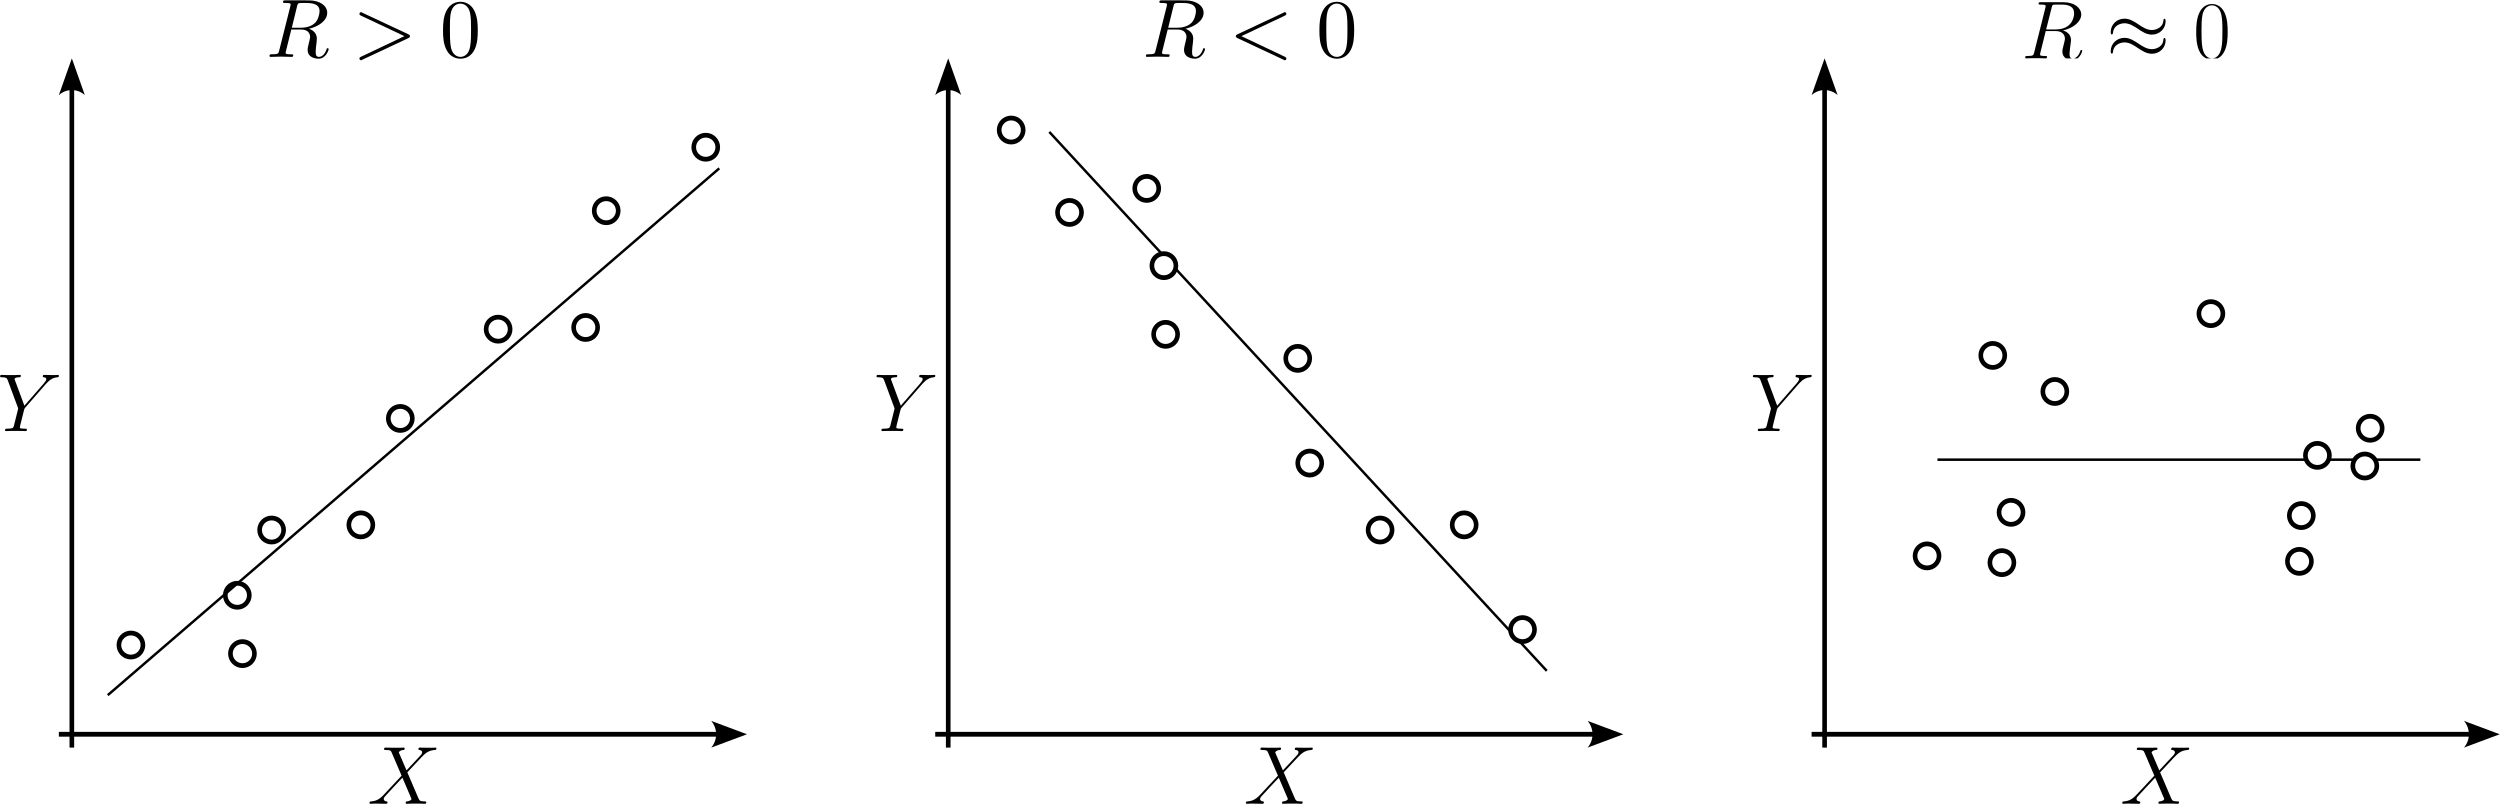 <?xml version="1.0" encoding="UTF-8" standalone="no"?>
<!-- Created with Inkscape (http://www.inkscape.org/) -->

<svg
   width="1004.446"
   height="322.84"
   viewBox="0 0 265.76 85.418"
   version="1.1"
   id="svg5"
   inkscape:version="1.3.2 (091e20e, 2023-11-25, custom)"
   sodipodi:docname="024_Correlation.svg"
   xml:space="preserve"
   inkscape:export-filename="024_Correlation.png"
   inkscape:export-xdpi="300"
   inkscape:export-ydpi="300"
   xmlns:inkscape="http://www.inkscape.org/namespaces/inkscape"
   xmlns:sodipodi="http://sodipodi.sourceforge.net/DTD/sodipodi-0.dtd"
   xmlns:xlink="http://www.w3.org/1999/xlink"
   xmlns="http://www.w3.org/2000/svg"
   xmlns:svg="http://www.w3.org/2000/svg"><sodipodi:namedview
     id="namedview7"
     pagecolor="#ffffff"
     bordercolor="#666666"
     borderopacity="1.0"
     inkscape:showpageshadow="2"
     inkscape:pageopacity="0.0"
     inkscape:pagecheckerboard="0"
     inkscape:deskcolor="#d1d1d1"
     inkscape:document-units="mm"
     showgrid="false"
     inkscape:zoom="1.0255231"
     inkscape:cx="473.41693"
     inkscape:cy="178.44552"
     inkscape:window-width="1920"
     inkscape:window-height="1122"
     inkscape:window-x="-8"
     inkscape:window-y="-8"
     inkscape:window-maximized="1"
     inkscape:current-layer="g6749" /><defs
     id="defs2"><inkscape:path-effect
   effect="bspline"
   id="path-effect2120"
   is_visible="true"
   lpeversion="1"
   weight="33.333"
   steps="2"
   helper_size="0"
   apply_no_weight="true"
   apply_with_weight="true"
   only_selected="false" /><inkscape:path-effect
   effect="bspline"
   id="path-effect2078"
   is_visible="true"
   lpeversion="1"
   weight="33.333"
   steps="2"
   helper_size="0"
   apply_no_weight="true"
   apply_with_weight="true"
   only_selected="false" /><inkscape:path-effect
   effect="bspline"
   id="path-effect2036"
   is_visible="true"
   lpeversion="1"
   weight="33.333"
   steps="2"
   helper_size="0"
   apply_no_weight="true"
   apply_with_weight="true"
   only_selected="false" /><marker
   style="overflow:visible"
   id="Arrow2"
   refX="0"
   refY="0"
   orient="auto-start-reverse"
   inkscape:stockid="Arrow2"
   markerWidth="7.7"
   markerHeight="5.6"
   viewBox="0 0 7.7 5.6"
   inkscape:isstock="true"
   inkscape:collect="always"
   preserveAspectRatio="xMidYMid"><path
     transform="scale(0.7)"
     d="M -2,-4 9,0 -2,4 c 2,-2.33 2,-5.66 0,-8 z"
     style="fill:context-stroke;fill-rule:evenodd;stroke:none"
     id="arrow2L" /></marker><inkscape:path-effect
   effect="bspline"
   id="path-effect274"
   is_visible="true"
   lpeversion="1"
   weight="33.333"
   steps="2"
   helper_size="0"
   apply_no_weight="true"
   apply_with_weight="true"
   only_selected="false" /><linearGradient
   id="linearGradient6703"><stop
     style="stop-color:#000000;stop-opacity:1;"
     offset="0"
     id="stop6704" /><stop
     style="stop-color:#7f7f7f;stop-opacity:1;"
     offset="0.5"
     id="stop6705" /><stop
     style="stop-color:#ffffff;stop-opacity:1;"
     offset="1"
     id="stop6706" /></linearGradient><linearGradient
   id="linearGradient879"><stop
     style="stop-color:#c3c3c3;stop-opacity:0.549;"
     offset="0"
     id="stop880" /><stop
     style="stop-color:#d4e1e4;stop-opacity:1;"
     offset="0.5"
     id="stop884" /><stop
     style="stop-color:#ddf0f0;stop-opacity:0.59;"
     offset="1"
     id="stop881" /></linearGradient><linearGradient
   x1="1453.808"
   y1="384.459"
   x2="1583.595"
   y2="383.249"
   id="linearGradient882"
   xlink:href="#linearGradient879"
   gradientTransform="scale(0.56,1.786)"
   gradientUnits="userSpaceOnUse" /><linearGradient
   x1="568.583"
   y1="1189.865"
   x2="567.139"
   y2="1038.101"
   id="linearGradient883"
   xlink:href="#linearGradient879"
   spreadMethod="pad"
   gradientTransform="scale(1.464,0.683)"
   gradientUnits="userSpaceOnUse" /><clipPath
   id="clip0_525_147"><rect
     width="24"
     height="24"
     fill="#ffffff"
     id="rect26341"
     x="0"
     y="0" /></clipPath><style
   id="style4881">.cls-1{fill:none;stroke:#020202;stroke-miterlimit:10;stroke-width:1.91px;}</style><marker
   style="overflow:visible"
   id="Arrow2-9"
   refX="0"
   refY="0"
   orient="auto-start-reverse"
   inkscape:stockid="Arrow2"
   markerWidth="7.7"
   markerHeight="5.6"
   viewBox="0 0 7.7 5.6"
   inkscape:isstock="true"
   inkscape:collect="always"
   preserveAspectRatio="xMidYMid"><path
     transform="scale(0.7)"
     d="M -2,-4 9,0 -2,4 c 2,-2.33 2,-5.66 0,-8 z"
     style="fill:context-stroke;fill-rule:evenodd;stroke:none"
     id="arrow2L-5" /></marker><inkscape:path-effect
   effect="bspline"
   id="path-effect274-1"
   is_visible="true"
   lpeversion="1"
   weight="33.333"
   steps="2"
   helper_size="0"
   apply_no_weight="true"
   apply_with_weight="true"
   only_selected="false" /><marker
   style="overflow:visible"
   id="Arrow2-3"
   refX="0"
   refY="0"
   orient="auto-start-reverse"
   inkscape:stockid="Arrow2"
   markerWidth="7.7"
   markerHeight="5.6"
   viewBox="0 0 7.7 5.6"
   inkscape:isstock="true"
   inkscape:collect="always"
   preserveAspectRatio="xMidYMid"><path
     transform="scale(0.7)"
     d="M -2,-4 9,0 -2,4 c 2,-2.33 2,-5.66 0,-8 z"
     style="fill:context-stroke;fill-rule:evenodd;stroke:none"
     id="arrow2L-6" /></marker><inkscape:path-effect
   effect="bspline"
   id="path-effect274-7"
   is_visible="true"
   lpeversion="1"
   weight="33.333"
   steps="2"
   helper_size="0"
   apply_no_weight="true"
   apply_with_weight="true"
   only_selected="false" /><marker
   style="overflow:visible"
   id="Arrow2-9-9"
   refX="0"
   refY="0"
   orient="auto-start-reverse"
   inkscape:stockid="Arrow2"
   markerWidth="7.7"
   markerHeight="5.6"
   viewBox="0 0 7.7 5.6"
   inkscape:isstock="true"
   inkscape:collect="always"
   preserveAspectRatio="xMidYMid"><path
     transform="scale(0.7)"
     d="M -2,-4 9,0 -2,4 c 2,-2.33 2,-5.66 0,-8 z"
     style="fill:context-stroke;fill-rule:evenodd;stroke:none"
     id="arrow2L-5-8" /></marker><inkscape:path-effect
   effect="bspline"
   id="path-effect274-1-0"
   is_visible="true"
   lpeversion="1"
   weight="33.333"
   steps="2"
   helper_size="0"
   apply_no_weight="true"
   apply_with_weight="true"
   only_selected="false" /><marker
   style="overflow:visible"
   id="Arrow2-3-3"
   refX="0"
   refY="0"
   orient="auto-start-reverse"
   inkscape:stockid="Arrow2"
   markerWidth="7.7"
   markerHeight="5.6"
   viewBox="0 0 7.7 5.6"
   inkscape:isstock="true"
   inkscape:collect="always"
   preserveAspectRatio="xMidYMid"><path
     transform="scale(0.7)"
     d="M -2,-4 9,0 -2,4 c 2,-2.33 2,-5.66 0,-8 z"
     style="fill:context-stroke;fill-rule:evenodd;stroke:none"
     id="arrow2L-6-3" /></marker><inkscape:path-effect
   effect="bspline"
   id="path-effect274-7-1"
   is_visible="true"
   lpeversion="1"
   weight="33.333"
   steps="2"
   helper_size="0"
   apply_no_weight="true"
   apply_with_weight="true"
   only_selected="false" /><marker
   style="overflow:visible"
   id="Arrow2-9-9-6"
   refX="0"
   refY="0"
   orient="auto-start-reverse"
   inkscape:stockid="Arrow2"
   markerWidth="7.7"
   markerHeight="5.6"
   viewBox="0 0 7.7 5.6"
   inkscape:isstock="true"
   inkscape:collect="always"
   preserveAspectRatio="xMidYMid"><path
     transform="scale(0.7)"
     d="M -2,-4 9,0 -2,4 c 2,-2.33 2,-5.66 0,-8 z"
     style="fill:context-stroke;fill-rule:evenodd;stroke:none"
     id="arrow2L-5-8-1" /></marker><inkscape:path-effect
   effect="bspline"
   id="path-effect274-1-0-6"
   is_visible="true"
   lpeversion="1"
   weight="33.333"
   steps="2"
   helper_size="0"
   apply_no_weight="true"
   apply_with_weight="true"
   only_selected="false" /><clipPath
   id="clipPath3052">
      <path
   clip-rule="nonzero"
   d="M 0,0 H 21 V 16.938 H 0 Z m 0,0"
   id="path9343" />
    </clipPath>
  <clipPath
   id="clipPath3655">
      <path
   clip-rule="nonzero"
   d="M 0,0 H 19 V 16.938 H 0 Z m 0,0"
   id="path4819" />
    </clipPath>
  <clipPath
   id="clipPath3052-5">
      <path
   clip-rule="nonzero"
   d="M 0,0 H 21 V 16.938 H 0 Z m 0,0"
   id="path9343-5" />
    </clipPath><clipPath
   id="clipPath3052-8">
      <path
   clip-rule="nonzero"
   d="M 0,0 H 21 V 16.938 H 0 Z m 0,0"
   id="path9343-8" />
    </clipPath><clipPath
   id="clipPath3655-2">
      <path
   clip-rule="nonzero"
   d="M 0,0 H 19 V 16.938 H 0 Z m 0,0"
   id="path4819-8" />
    </clipPath><clipPath
   id="clipPath3655-3">
      <path
   clip-rule="nonzero"
   d="M 0,0 H 19 V 16.938 H 0 Z m 0,0"
   id="path4819-3" />
    </clipPath><clipPath
   id="clipPath1210">
      <path
   clip-rule="nonzero"
   d="M 1,0 H 19 V 17.598 H 1 Z m 0,0"
   id="path9372" />
    </clipPath>
    <clipPath
   id="clipPath377">
      <path
   clip-rule="nonzero"
   d="M 27,3 H 43 V 17.598 H 27 Z m 0,0"
   id="path3358" />
    </clipPath>
  <clipPath
   id="clipPath7607">
      <path
   clip-rule="nonzero"
   d="M 1,0 H 19 V 17.598 H 1 Z m 0,0"
   id="path4242" />
    </clipPath>
    <clipPath
   id="clipPath1722">
      <path
   clip-rule="nonzero"
   d="M 27,3 H 43 V 17.598 H 27 Z m 0,0"
   id="path1423" />
    </clipPath>
  <clipPath
   id="clipPath7728">
      <path
   clip-rule="nonzero"
   d="M 1,0 H 19 V 16.938 H 1 Z m 0,0"
   id="path9802" />
    </clipPath>
    <clipPath
   id="clipPath6095">
      <path
   clip-rule="nonzero"
   d="M 52,0 H 63 V 16.938 H 52 Z m 0,0"
   id="path2291" />
    </clipPath>
  <clipPath
   id="clipPath8555">
      <path
   clip-rule="nonzero"
   d="m 82,30 h 7 v 25.242 h -7 z m 0,0"
   id="path6817" />
    </clipPath>
    <clipPath
   id="clipPath6425">
      <path
   clip-rule="nonzero"
   d="m 125,30 h 17 v 25.242 h -17 z m 0,0"
   id="path356" />
    </clipPath>
  <clipPath
   id="clipPath7255">
      <path
   clip-rule="nonzero"
   d="m 64,28 h 6 v 25.672 h -6 z m 0,0"
   id="path7954" />
    </clipPath>
    <clipPath
   id="clipPath3065">
      <path
   clip-rule="nonzero"
   d="m 107,28 h 16 v 25.672 h -16 z m 0,0"
   id="path3995" />
    </clipPath>
  </defs><g
     inkscape:label="Ebene 1"
     inkscape:groupmode="layer"
     id="layer1"
     transform="translate(-5.065, -45.837)"><g
       id="g6749"
       transform="matrix(1.174 0 0 1.206 82.237 41.655)"><g
         id="g5028"><g
           id="g1231"
           transform="translate(-12.119,0.752)"><path
             style="fill:none;stroke:#000000;stroke-width:0.42;stroke-linecap:butt;stroke-linejoin:miter;stroke-dasharray:none;stroke-opacity:1;marker-end:url(#Arrow2)"
             d="m -48.287,67.437 c 19.888,0 39.776,0 59.663,0"
             id="path272"
             inkscape:path-effect="#path-effect274"
             inkscape:original-d="m -48.286607,67.436599 c 19.887976,2.19e-4 39.7757249,2.19e-4 59.663251,0" /><path
             style="fill:none;stroke:#000000;stroke-width:0.42;stroke-linecap:butt;stroke-linejoin:miter;stroke-dasharray:none;stroke-opacity:1;marker-end:url(#Arrow2-9)"
             d="m -47.11,68.613 c 0,-19.369 0,-38.737 0,-58.105"
             id="path272-3"
             inkscape:path-effect="#path-effect274-1"
             inkscape:original-d="m -47.109938,68.613269 c 2.25e-4,-19.368514 2.25e-4,-38.736804 0,-58.104877" /></g><ellipse
           style="font-variation-settings:'wdth' 87, 'wght' 300;fill:#ffffff;fill-rule:evenodd;stroke:#000000;stroke-width:0.42;stroke-linecap:round;stroke-dasharray:none"
           id="path1539"
           cx="-53.88"
           cy="60.325"
           rx="1.088"
           ry="1.059" /><ellipse
           style="font-variation-settings:'wdth' 87, 'wght' 300;fill:#ffffff;fill-rule:evenodd;stroke:#000000;stroke-width:0.42;stroke-linecap:round;stroke-dasharray:none"
           id="path1539-3"
           cx="-43.781"
           cy="61.081"
           rx="1.088"
           ry="1.059" /><ellipse
           style="font-variation-settings:'wdth' 87, 'wght' 300;fill:#ffffff;fill-rule:evenodd;stroke:#000000;stroke-width:0.42;stroke-linecap:round;stroke-dasharray:none"
           id="path1539-4"
           cx="-41.139"
           cy="50.187"
           rx="1.088"
           ry="1.059" /><ellipse
           style="font-variation-settings:'wdth' 87, 'wght' 300;fill:#ffffff;fill-rule:evenodd;stroke:#000000;stroke-width:0.42;stroke-linecap:round;stroke-dasharray:none"
           id="path1539-32"
           cx="-33.06"
           cy="49.733"
           rx="1.088"
           ry="1.059" /><ellipse
           style="font-variation-settings:'wdth' 87, 'wght' 300;fill:#ffffff;fill-rule:evenodd;stroke:#000000;stroke-width:0.42;stroke-linecap:round;stroke-dasharray:none"
           id="path1539-6"
           cx="-29.486"
           cy="40.351"
           rx="1.088"
           ry="1.059" /><ellipse
           style="font-variation-settings:'wdth' 87, 'wght' 300;fill:#ffffff;fill-rule:evenodd;stroke:#000000;stroke-width:0.42;stroke-linecap:round;stroke-dasharray:none"
           id="path1539-9"
           cx="-20.63"
           cy="32.483"
           rx="1.088"
           ry="1.059" /><ellipse
           style="font-variation-settings:'wdth' 87, 'wght' 300;fill:#ffffff;fill-rule:evenodd;stroke:#000000;stroke-width:0.42;stroke-linecap:round;stroke-dasharray:none"
           id="path1539-0"
           cx="-12.706"
           cy="32.332"
           rx="1.088"
           ry="1.059" /><ellipse
           style="font-variation-settings:'wdth' 87, 'wght' 300;fill:#ffffff;fill-rule:evenodd;stroke:#000000;stroke-width:0.42;stroke-linecap:round;stroke-dasharray:none"
           id="path1539-92"
           cx="-10.842"
           cy="22.042"
           rx="1.088"
           ry="1.059" /><ellipse
           style="font-variation-settings:'wdth' 87, 'wght' 300;fill:#ffffff;fill-rule:evenodd;stroke:#000000;stroke-width:0.42;stroke-linecap:round;stroke-dasharray:none"
           id="path1539-2"
           cx="-1.83"
           cy="16.444"
           rx="1.088"
           ry="1.059" /><ellipse
           style="font-variation-settings:'wdth' 87, 'wght' 300;fill:#ffffff;fill-rule:evenodd;stroke:#000000;stroke-width:0.42;stroke-linecap:round;stroke-dasharray:none"
           id="path1539-39"
           cx="-44.247"
           cy="55.937"
           rx="1.088"
           ry="1.059" /><path
           style="fill:none;stroke:#000000;stroke-width:0.222px;stroke-linecap:butt;stroke-linejoin:miter;stroke-opacity:1"
           d="m -55.976,64.742 c 18.457,-15.479 36.915,-30.957 55.372,-46.436"
           id="path2034"
           inkscape:path-effect="#path-effect2036"
           inkscape:original-d="M -55.976071,64.742454 C -37.51847,49.263962 -19.061093,33.78525 -0.60394132,18.306319" /><g
           inkscape:label=""
           transform="matrix(0.852,0,0,0.829,-32.276,69.366)"
           id="g2808"><g
   clip-path="url(#clipPath3052)"
   id="g17"
   transform="matrix(0.353,0,0,0.353,-0.22,-0.006)">
    <g
   fill="#000000"
   fill-opacity="1"
   id="g15">
      <g
   id="use13"
   transform="translate(0,16.938)">
        <path
   d="M 11.766,-10.062 9.438,-15.484 c 0.328,-0.594 1.062,-0.703 1.359,-0.719 0.156,0 0.422,-0.031 0.422,-0.453 0,-0.266 -0.219,-0.266 -0.359,-0.266 -0.422,0 -0.922,0.047 -1.344,0.047 h -1.438 c -1.516,0 -2.594,-0.047 -2.625,-0.047 -0.203,0 -0.453,0 -0.453,0.469 0,0.25 0.234,0.25 0.547,0.25 1.438,0 1.547,0.25 1.781,0.844 l 2.953,6.891 -5.375,5.75 c -0.891,0.953 -1.953,1.906 -3.797,2 C 0.812,-0.688 0.625,-0.688 0.625,-0.25 0.625,-0.172 0.641,0 0.922,0 c 0.344,0 0.719,-0.047 1.062,-0.047 h 1.156 C 3.938,-0.047 4.812,0 5.578,0 5.75,0 6.047,0 6.047,-0.453 6.047,-0.688 5.875,-0.719 5.719,-0.719 5.234,-0.766 4.906,-1.047 4.906,-1.438 c 0,-0.422 0.297,-0.719 1.016,-1.469 L 8.125,-5.297 C 8.672,-5.875 9.984,-7.312 10.531,-7.859 l 2.609,6.094 c 0.016,0.062 0.125,0.297 0.125,0.328 0,0.219 -0.547,0.672 -1.344,0.719 C 11.766,-0.719 11.5,-0.688 11.5,-0.25 11.5,0 11.75,0 11.875,0 c 0.422,0 0.906,-0.047 1.328,-0.047 H 15.938 C 16.375,-0.047 16.844,0 17.266,0 c 0.188,0 0.453,0 0.453,-0.469 0,-0.25 -0.25,-0.25 -0.469,-0.25 C 15.766,-0.75 15.719,-0.875 15.297,-1.781 l -3.281,-7.688 3.156,-3.375 c 0.234,-0.234 0.812,-0.859 1.031,-1.109 1.062,-1.109 2.062,-2.125 4.062,-2.25 0.25,-0.031 0.5,-0.031 0.5,-0.453 0,-0.266 -0.219,-0.266 -0.328,-0.266 -0.344,0 -0.719,0.047 -1.062,0.047 h -1.141 c -0.781,0 -1.656,-0.047 -2.422,-0.047 -0.172,0 -0.469,0 -0.469,0.438 0,0.25 0.172,0.281 0.312,0.281 0.406,0.047 0.828,0.25 0.828,0.719 l -0.031,0.047 c -0.016,0.172 -0.078,0.422 -0.344,0.719 z m 0,0"
   id="path23" />
      </g>
    </g>
  </g>
</g><g
           inkscape:label=""
           transform="matrix(0.852,0,0,0.829,-65.725,36.514)"
           id="g3919"><g
   clip-path="url(#clipPath3655)"
   id="g3917"
   transform="matrix(0.353,0,0,0.353,-0.287,-0.006)">
    <g
   fill="#000000"
   fill-opacity="1"
   id="g3915">
      <g
   id="g3913"
   transform="translate(0,16.938)">
        <path
   d="m 14.578,-14.172 0.562,-0.578 c 1.094,-1.109 2.016,-1.375 2.875,-1.453 0.266,-0.031 0.5,-0.047 0.5,-0.469 0,-0.25 -0.25,-0.25 -0.297,-0.25 -0.297,0 -0.625,0.047 -0.922,0.047 H 16.281 c -0.719,0 -1.484,-0.047 -2.188,-0.047 -0.172,0 -0.438,0 -0.438,0.469 0,0.219 0.25,0.25 0.328,0.25 0.734,0.047 0.734,0.422 0.734,0.562 0,0.281 -0.203,0.641 -0.688,1.219 L 8.125,-7.656 5.328,-15.188 c -0.156,-0.344 -0.156,-0.406 -0.156,-0.453 0,-0.516 1.016,-0.562 1.328,-0.562 0.297,0 0.562,0 0.562,-0.453 0,-0.266 -0.219,-0.266 -0.375,-0.266 -0.422,0 -0.906,0.047 -1.328,0.047 h -2.75 c -0.453,0 -0.922,-0.047 -1.344,-0.047 -0.172,0 -0.453,0 -0.453,0.469 0,0.25 0.234,0.25 0.594,0.25 1.219,0 1.438,0.219 1.672,0.797 l 3.062,8.25 C 6.172,-7.094 6.25,-6.812 6.25,-6.734 c 0,0.062 -1.219,4.953 -1.297,5.203 -0.188,0.656 -0.438,0.781 -2.031,0.812 -0.422,0 -0.625,0 -0.625,0.469 0,0.25 0.281,0.25 0.359,0.25 0.438,0 0.969,-0.047 1.438,-0.047 h 2.922 c 0.438,0 0.969,0.047 1.406,0.047 0.172,0 0.469,0 0.469,-0.453 0,-0.266 -0.172,-0.266 -0.594,-0.266 -1.531,0 -1.531,-0.172 -1.531,-0.453 C 6.766,-1.344 6.969,-2.125 7.094,-2.625 L 7.984,-6.188 C 8.125,-6.719 8.125,-6.766 8.344,-7.016 Z m 0,0"
   id="path3911" />
      </g>
    </g>
  </g>
</g></g><g
         id="g5092"><path
           style="fill:none;stroke:#000000;stroke-width:0.222px;stroke-linecap:butt;stroke-linejoin:miter;stroke-opacity:1"
           d="M 29.279,15.096 C 44.295,30.932 59.31,46.767 74.324,62.603"
           id="path2076"
           inkscape:path-effect="#path-effect2078"
           inkscape:original-d="M 29.279431,15.096448 C 44.294585,30.932032 59.309514,46.767395 74.324218,62.60254" /><g
           id="g1231-7"
           transform="translate(67.236,0.752)"><path
             style="fill:none;stroke:#000000;stroke-width:0.42;stroke-linecap:butt;stroke-linejoin:miter;stroke-dasharray:none;stroke-opacity:1;marker-end:url(#Arrow2-3)"
             d="m -48.287,67.437 c 19.888,0 39.776,0 59.663,0"
             id="path272-0"
             inkscape:path-effect="#path-effect274-7"
             inkscape:original-d="m -48.286607,67.436599 c 19.887976,2.19e-4 39.7757249,2.19e-4 59.663251,0" /><path
             style="fill:none;stroke:#000000;stroke-width:0.42;stroke-linecap:butt;stroke-linejoin:miter;stroke-dasharray:none;stroke-opacity:1;marker-end:url(#Arrow2-9-9)"
             d="m -47.11,68.613 c 0,-19.369 0,-38.737 0,-58.105"
             id="path272-3-5"
             inkscape:path-effect="#path-effect274-1-0"
             inkscape:original-d="m -47.109938,68.613269 c 2.25e-4,-19.368514 2.25e-4,-38.736804 0,-58.104877" /></g><ellipse
           style="font-variation-settings:'wdth' 87, 'wght' 300;fill:#ffffff;fill-rule:evenodd;stroke:#000000;stroke-width:0.42;stroke-linecap:round;stroke-dasharray:none"
           id="path1539-1"
           cx="25.826"
           cy="14.93"
           rx="1.088"
           ry="1.059" /><ellipse
           style="font-variation-settings:'wdth' 87, 'wght' 300;fill:#ffffff;fill-rule:evenodd;stroke:#000000;stroke-width:0.42;stroke-linecap:round;stroke-dasharray:none"
           id="path1539-93"
           cx="31.109"
           cy="22.193"
           rx="1.088"
           ry="1.059" /><ellipse
           style="font-variation-settings:'wdth' 87, 'wght' 300;fill:#ffffff;fill-rule:evenodd;stroke:#000000;stroke-width:0.42;stroke-linecap:round;stroke-dasharray:none"
           id="path1539-63"
           cx="38.101"
           cy="20.075"
           rx="1.088"
           ry="1.059" /><ellipse
           style="font-variation-settings:'wdth' 87, 'wght' 300;fill:#ffffff;fill-rule:evenodd;stroke:#000000;stroke-width:0.42;stroke-linecap:round;stroke-dasharray:none"
           id="path1539-64"
           cx="39.81"
           cy="32.937"
           rx="1.088"
           ry="1.059" /><ellipse
           style="font-variation-settings:'wdth' 87, 'wght' 300;fill:#ffffff;fill-rule:evenodd;stroke:#000000;stroke-width:0.42;stroke-linecap:round;stroke-dasharray:none"
           id="path1539-09"
           cx="51.774"
           cy="35.055"
           rx="1.088"
           ry="1.059" /><ellipse
           style="font-variation-settings:'wdth' 87, 'wght' 300;fill:#ffffff;fill-rule:evenodd;stroke:#000000;stroke-width:0.42;stroke-linecap:round;stroke-dasharray:none"
           id="path1539-930"
           cx="52.861"
           cy="44.285"
           rx="1.088"
           ry="1.059" /><ellipse
           style="font-variation-settings:'wdth' 87, 'wght' 300;fill:#ffffff;fill-rule:evenodd;stroke:#000000;stroke-width:0.42;stroke-linecap:round;stroke-dasharray:none"
           id="path1539-5"
           cx="59.232"
           cy="50.187"
           rx="1.088"
           ry="1.059" /><ellipse
           style="font-variation-settings:'wdth' 87, 'wght' 300;fill:#ffffff;fill-rule:evenodd;stroke:#000000;stroke-width:0.42;stroke-linecap:round;stroke-dasharray:none"
           id="path1539-67"
           cx="66.845"
           cy="49.733"
           rx="1.088"
           ry="1.059" /><ellipse
           style="font-variation-settings:'wdth' 87, 'wght' 300;fill:#ffffff;fill-rule:evenodd;stroke:#000000;stroke-width:0.42;stroke-linecap:round;stroke-dasharray:none"
           id="path1539-27"
           cx="72.128"
           cy="58.963"
           rx="1.088"
           ry="1.059" /><ellipse
           style="font-variation-settings:'wdth' 87, 'wght' 300;fill:#ffffff;fill-rule:evenodd;stroke:#000000;stroke-width:0.42;stroke-linecap:round;stroke-dasharray:none"
           id="path1539-38"
           cx="39.655"
           cy="26.884"
           rx="1.088"
           ry="1.059" /><g
           inkscape:label=""
           transform="matrix(0.852,0,0,0.829,47.079,69.366)"
           id="g2808-4"><g
   clip-path="url(#clipPath3052-5)"
   id="g17-9"
   transform="matrix(0.353,0,0,0.353,-0.22,-0.006)">
    <g
   fill="#000000"
   fill-opacity="1"
   id="g15-1">
      <g
   id="use13-1"
   transform="translate(0,16.938)">
        <path
   d="M 11.766,-10.062 9.438,-15.484 c 0.328,-0.594 1.062,-0.703 1.359,-0.719 0.156,0 0.422,-0.031 0.422,-0.453 0,-0.266 -0.219,-0.266 -0.359,-0.266 -0.422,0 -0.922,0.047 -1.344,0.047 h -1.438 c -1.516,0 -2.594,-0.047 -2.625,-0.047 -0.203,0 -0.453,0 -0.453,0.469 0,0.25 0.234,0.25 0.547,0.25 1.438,0 1.547,0.25 1.781,0.844 l 2.953,6.891 -5.375,5.75 c -0.891,0.953 -1.953,1.906 -3.797,2 C 0.812,-0.688 0.625,-0.688 0.625,-0.25 0.625,-0.172 0.641,0 0.922,0 c 0.344,0 0.719,-0.047 1.062,-0.047 h 1.156 C 3.938,-0.047 4.812,0 5.578,0 5.75,0 6.047,0 6.047,-0.453 6.047,-0.688 5.875,-0.719 5.719,-0.719 5.234,-0.766 4.906,-1.047 4.906,-1.438 c 0,-0.422 0.297,-0.719 1.016,-1.469 L 8.125,-5.297 C 8.672,-5.875 9.984,-7.312 10.531,-7.859 l 2.609,6.094 c 0.016,0.062 0.125,0.297 0.125,0.328 0,0.219 -0.547,0.672 -1.344,0.719 C 11.766,-0.719 11.5,-0.688 11.5,-0.25 11.5,0 11.75,0 11.875,0 c 0.422,0 0.906,-0.047 1.328,-0.047 H 15.938 C 16.375,-0.047 16.844,0 17.266,0 c 0.188,0 0.453,0 0.453,-0.469 0,-0.25 -0.25,-0.25 -0.469,-0.25 C 15.766,-0.75 15.719,-0.875 15.297,-1.781 l -3.281,-7.688 3.156,-3.375 c 0.234,-0.234 0.812,-0.859 1.031,-1.109 1.062,-1.109 2.062,-2.125 4.062,-2.25 0.25,-0.031 0.5,-0.031 0.5,-0.453 0,-0.266 -0.219,-0.266 -0.328,-0.266 -0.344,0 -0.719,0.047 -1.062,0.047 h -1.141 c -0.781,0 -1.656,-0.047 -2.422,-0.047 -0.172,0 -0.469,0 -0.469,0.438 0,0.25 0.172,0.281 0.312,0.281 0.406,0.047 0.828,0.25 0.828,0.719 l -0.031,0.047 c -0.016,0.172 -0.078,0.422 -0.344,0.719 z m 0,0"
   id="path23-3" />
      </g>
    </g>
  </g>
</g><g
           inkscape:label=""
           transform="matrix(0.852,0,0,0.829,13.631,36.514)"
           id="g3919-1"><g
   clip-path="url(#clipPath3655-2)"
   id="g3917-1"
   transform="matrix(0.353,0,0,0.353,-0.287,-0.006)">
    <g
   fill="#000000"
   fill-opacity="1"
   id="g3915-8">
      <g
   id="g3913-8"
   transform="translate(0,16.938)">
        <path
   d="m 14.578,-14.172 0.562,-0.578 c 1.094,-1.109 2.016,-1.375 2.875,-1.453 0.266,-0.031 0.5,-0.047 0.5,-0.469 0,-0.25 -0.25,-0.25 -0.297,-0.25 -0.297,0 -0.625,0.047 -0.922,0.047 H 16.281 c -0.719,0 -1.484,-0.047 -2.188,-0.047 -0.172,0 -0.438,0 -0.438,0.469 0,0.219 0.25,0.25 0.328,0.25 0.734,0.047 0.734,0.422 0.734,0.562 0,0.281 -0.203,0.641 -0.688,1.219 L 8.125,-7.656 5.328,-15.188 c -0.156,-0.344 -0.156,-0.406 -0.156,-0.453 0,-0.516 1.016,-0.562 1.328,-0.562 0.297,0 0.562,0 0.562,-0.453 0,-0.266 -0.219,-0.266 -0.375,-0.266 -0.422,0 -0.906,0.047 -1.328,0.047 h -2.75 c -0.453,0 -0.922,-0.047 -1.344,-0.047 -0.172,0 -0.453,0 -0.453,0.469 0,0.25 0.234,0.25 0.594,0.25 1.219,0 1.438,0.219 1.672,0.797 l 3.062,8.25 C 6.172,-7.094 6.25,-6.812 6.25,-6.734 c 0,0.062 -1.219,4.953 -1.297,5.203 -0.188,0.656 -0.438,0.781 -2.031,0.812 -0.422,0 -0.625,0 -0.625,0.469 0,0.25 0.281,0.25 0.359,0.25 0.438,0 0.969,-0.047 1.438,-0.047 h 2.922 c 0.438,0 0.969,0.047 1.406,0.047 0.172,0 0.469,0 0.469,-0.453 0,-0.266 -0.172,-0.266 -0.594,-0.266 -1.531,0 -1.531,-0.172 -1.531,-0.453 C 6.766,-1.344 6.969,-2.125 7.094,-2.625 L 7.984,-6.188 C 8.125,-6.719 8.125,-6.766 8.344,-7.016 Z m 0,0"
   id="path3911-8" />
      </g>
    </g>
  </g>
</g></g><g
         id="g5157"><path
           style="fill:none;stroke:#000000;stroke-width:0.222px;stroke-linecap:butt;stroke-linejoin:miter;stroke-opacity:1"
           d="m 109.701,43.985 c 14.576,0 29.151,0 43.726,0"
           id="path2118"
           inkscape:path-effect="#path-effect2120"
           inkscape:original-d="m 109.70086,43.985289 c 14.57569,2.19e-4 29.15116,2.19e-4 43.7264,0" /><g
           id="g1231-7-8"
           transform="translate(146.591,0.752)"><path
             style="fill:none;stroke:#000000;stroke-width:0.42;stroke-linecap:butt;stroke-linejoin:miter;stroke-dasharray:none;stroke-opacity:1;marker-end:url(#Arrow2-3-3)"
             d="m -48.287,67.437 c 19.888,0 39.776,0 59.663,0"
             id="path272-0-6"
             inkscape:path-effect="#path-effect274-7-1"
             inkscape:original-d="m -48.286607,67.436599 c 19.887976,2.19e-4 39.7757249,2.19e-4 59.663251,0" /><path
             style="fill:none;stroke:#000000;stroke-width:0.42;stroke-linecap:butt;stroke-linejoin:miter;stroke-dasharray:none;stroke-opacity:1;marker-end:url(#Arrow2-9-9-6)"
             d="m -47.11,68.613 c 0,-19.369 0,-38.737 0,-58.105"
             id="path272-3-5-2"
             inkscape:path-effect="#path-effect274-1-0-6"
             inkscape:original-d="m -47.109938,68.613269 c 2.25e-4,-19.368514 2.25e-4,-38.736804 0,-58.104877" /></g><ellipse
           style="font-variation-settings:'wdth' 87, 'wght' 300;fill:#ffffff;fill-rule:evenodd;stroke:#000000;stroke-width:0.42;stroke-linecap:round;stroke-dasharray:none"
           id="path1539-00"
           cx="114.709"
           cy="34.797"
           rx="1.088"
           ry="1.059" /><ellipse
           style="font-variation-settings:'wdth' 87, 'wght' 300;fill:#ffffff;fill-rule:evenodd;stroke:#000000;stroke-width:0.42;stroke-linecap:round;stroke-dasharray:none"
           id="path1539-45"
           cx="142.475"
           cy="52.949"
           rx="1.088"
           ry="1.059" /><ellipse
           style="font-variation-settings:'wdth' 87, 'wght' 300;fill:#ffffff;fill-rule:evenodd;stroke:#000000;stroke-width:0.42;stroke-linecap:round;stroke-dasharray:none"
           id="path1539-37"
           cx="116.362"
           cy="48.628"
           rx="1.088"
           ry="1.059" /><ellipse
           style="font-variation-settings:'wdth' 87, 'wght' 300;fill:#ffffff;fill-rule:evenodd;stroke:#000000;stroke-width:0.42;stroke-linecap:round;stroke-dasharray:none"
           id="path1539-03"
           cx="142.647"
           cy="48.914"
           rx="1.088"
           ry="1.059" /><ellipse
           style="font-variation-settings:'wdth' 87, 'wght' 300;fill:#ffffff;fill-rule:evenodd;stroke:#000000;stroke-width:0.42;stroke-linecap:round;stroke-dasharray:none"
           id="path1539-51"
           cx="120.328"
           cy="37.976"
           rx="1.088"
           ry="1.059" /><ellipse
           style="font-variation-settings:'wdth' 87, 'wght' 300;fill:#ffffff;fill-rule:evenodd;stroke:#000000;stroke-width:0.42;stroke-linecap:round;stroke-dasharray:none"
           id="path1539-277"
           cx="148.397"
           cy="44.544"
           rx="1.088"
           ry="1.059" /><ellipse
           style="font-variation-settings:'wdth' 87, 'wght' 300;fill:#ffffff;fill-rule:evenodd;stroke:#000000;stroke-width:0.42;stroke-linecap:round;stroke-dasharray:none"
           id="path1539-98"
           cx="115.535"
           cy="53.062"
           rx="1.088"
           ry="1.059" /><ellipse
           style="font-variation-settings:'wdth' 87, 'wght' 300;fill:#ffffff;fill-rule:evenodd;stroke:#000000;stroke-width:0.42;stroke-linecap:round;stroke-dasharray:none"
           id="path1539-10"
           cx="144.104"
           cy="43.606"
           rx="1.088"
           ry="1.059" /><ellipse
           style="font-variation-settings:'wdth' 87, 'wght' 300;fill:#ffffff;fill-rule:evenodd;stroke:#000000;stroke-width:0.42;stroke-linecap:round;stroke-dasharray:none"
           id="path1539-16"
           cx="148.882"
           cy="41.216"
           rx="1.088"
           ry="1.059" /><ellipse
           style="font-variation-settings:'wdth' 87, 'wght' 300;fill:#ffffff;fill-rule:evenodd;stroke:#000000;stroke-width:0.42;stroke-linecap:round;stroke-dasharray:none"
           id="path1539-95"
           cx="134.459"
           cy="31.114"
           rx="1.088"
           ry="1.059" /><ellipse
           style="font-variation-settings:'wdth' 87, 'wght' 300;fill:#ffffff;fill-rule:evenodd;stroke:#000000;stroke-width:0.42;stroke-linecap:round;stroke-dasharray:none"
           id="path1539-17"
           cx="108.757"
           cy="52.465"
           rx="1.088"
           ry="1.059" /><g
           inkscape:label=""
           transform="matrix(0.852,0,0,0.829,126.435,69.366)"
           id="g2808-6"><g
   clip-path="url(#clipPath3052-8)"
   id="g17-3"
   transform="matrix(0.353,0,0,0.353,-0.22,-0.006)">
    <g
   fill="#000000"
   fill-opacity="1"
   id="g15-0">
      <g
   id="use13-6"
   transform="translate(0,16.938)">
        <path
   d="M 11.766,-10.062 9.438,-15.484 c 0.328,-0.594 1.062,-0.703 1.359,-0.719 0.156,0 0.422,-0.031 0.422,-0.453 0,-0.266 -0.219,-0.266 -0.359,-0.266 -0.422,0 -0.922,0.047 -1.344,0.047 h -1.438 c -1.516,0 -2.594,-0.047 -2.625,-0.047 -0.203,0 -0.453,0 -0.453,0.469 0,0.25 0.234,0.25 0.547,0.25 1.438,0 1.547,0.25 1.781,0.844 l 2.953,6.891 -5.375,5.75 c -0.891,0.953 -1.953,1.906 -3.797,2 C 0.812,-0.688 0.625,-0.688 0.625,-0.25 0.625,-0.172 0.641,0 0.922,0 c 0.344,0 0.719,-0.047 1.062,-0.047 h 1.156 C 3.938,-0.047 4.812,0 5.578,0 5.75,0 6.047,0 6.047,-0.453 6.047,-0.688 5.875,-0.719 5.719,-0.719 5.234,-0.766 4.906,-1.047 4.906,-1.438 c 0,-0.422 0.297,-0.719 1.016,-1.469 L 8.125,-5.297 C 8.672,-5.875 9.984,-7.312 10.531,-7.859 l 2.609,6.094 c 0.016,0.062 0.125,0.297 0.125,0.328 0,0.219 -0.547,0.672 -1.344,0.719 C 11.766,-0.719 11.5,-0.688 11.5,-0.25 11.5,0 11.75,0 11.875,0 c 0.422,0 0.906,-0.047 1.328,-0.047 H 15.938 C 16.375,-0.047 16.844,0 17.266,0 c 0.188,0 0.453,0 0.453,-0.469 0,-0.25 -0.25,-0.25 -0.469,-0.25 C 15.766,-0.75 15.719,-0.875 15.297,-1.781 l -3.281,-7.688 3.156,-3.375 c 0.234,-0.234 0.812,-0.859 1.031,-1.109 1.062,-1.109 2.062,-2.125 4.062,-2.25 0.25,-0.031 0.5,-0.031 0.5,-0.453 0,-0.266 -0.219,-0.266 -0.328,-0.266 -0.344,0 -0.719,0.047 -1.062,0.047 h -1.141 c -0.781,0 -1.656,-0.047 -2.422,-0.047 -0.172,0 -0.469,0 -0.469,0.438 0,0.25 0.172,0.281 0.312,0.281 0.406,0.047 0.828,0.25 0.828,0.719 l -0.031,0.047 c -0.016,0.172 -0.078,0.422 -0.344,0.719 z m 0,0"
   id="path23-9" />
      </g>
    </g>
  </g>
</g><g
           inkscape:label=""
           transform="matrix(0.852,0,0,0.829,92.986,36.514)"
           id="g3919-9"><g
   clip-path="url(#clipPath3655-3)"
   id="g3917-17"
   transform="matrix(0.353,0,0,0.353,-0.287,-0.006)">
    <g
   fill="#000000"
   fill-opacity="1"
   id="g3915-1">
      <g
   id="g3913-2"
   transform="translate(0,16.938)">
        <path
   d="m 14.578,-14.172 0.562,-0.578 c 1.094,-1.109 2.016,-1.375 2.875,-1.453 0.266,-0.031 0.5,-0.047 0.5,-0.469 0,-0.25 -0.25,-0.25 -0.297,-0.25 -0.297,0 -0.625,0.047 -0.922,0.047 H 16.281 c -0.719,0 -1.484,-0.047 -2.188,-0.047 -0.172,0 -0.438,0 -0.438,0.469 0,0.219 0.25,0.25 0.328,0.25 0.734,0.047 0.734,0.422 0.734,0.562 0,0.281 -0.203,0.641 -0.688,1.219 L 8.125,-7.656 5.328,-15.188 c -0.156,-0.344 -0.156,-0.406 -0.156,-0.453 0,-0.516 1.016,-0.562 1.328,-0.562 0.297,0 0.562,0 0.562,-0.453 0,-0.266 -0.219,-0.266 -0.375,-0.266 -0.422,0 -0.906,0.047 -1.328,0.047 h -2.75 c -0.453,0 -0.922,-0.047 -1.344,-0.047 -0.172,0 -0.453,0 -0.453,0.469 0,0.25 0.234,0.25 0.594,0.25 1.219,0 1.438,0.219 1.672,0.797 l 3.062,8.25 C 6.172,-7.094 6.25,-6.812 6.25,-6.734 c 0,0.062 -1.219,4.953 -1.297,5.203 -0.188,0.656 -0.438,0.781 -2.031,0.812 -0.422,0 -0.625,0 -0.625,0.469 0,0.25 0.281,0.25 0.359,0.25 0.438,0 0.969,-0.047 1.438,-0.047 h 2.922 c 0.438,0 0.969,0.047 1.406,0.047 0.172,0 0.469,0 0.469,-0.453 0,-0.266 -0.172,-0.266 -0.594,-0.266 -1.531,0 -1.531,-0.172 -1.531,-0.453 C 6.766,-1.344 6.969,-2.125 7.094,-2.625 L 7.984,-6.188 C 8.125,-6.719 8.125,-6.766 8.344,-7.016 Z m 0,0"
   id="path3911-84" />
      </g>
    </g>
  </g>
</g></g><g
         inkscape:label=""
         transform="matrix(0.852,0,0,0.829,117.643,3.662)"
         id="g6296"><g
   clip-path="url(#clipPath7728)"
   id="g28"
   transform="matrix(0.353,0,0,0.353,-0.413,-0.006)">
    <g
   fill="#000000"
   fill-opacity="1"
   id="g26">
      <g
   id="use24"
   transform="translate(0,16.938)">
        <path
   d="m 9.125,-15.234 c 0.219,-0.922 0.312,-0.969 1.281,-0.969 h 1.781 c 2.141,0 3.719,0.641 3.719,2.578 0,1.266 -0.641,4.906 -5.625,4.906 H 7.484 Z m 3.438,6.812 c 3.078,-0.672 5.484,-2.656 5.484,-4.781 0,-1.938 -1.969,-3.719 -5.406,-3.719 h -6.719 c -0.5,0 -0.719,0 -0.719,0.469 0,0.25 0.172,0.25 0.641,0.25 1.484,0 1.484,0.188 1.484,0.469 0,0.047 0,0.203 -0.094,0.562 l -3.344,13.344 C 3.672,-0.969 3.625,-0.719 1.906,-0.719 c -0.562,0 -0.734,0 -0.734,0.469 0,0.25 0.266,0.25 0.344,0.25 0.438,0 0.969,-0.047 1.438,-0.047 H 5.875 C 6.312,-0.047 6.844,0 7.281,0 7.484,0 7.75,0 7.75,-0.469 c 0,-0.25 -0.219,-0.25 -0.594,-0.25 -1.5,0 -1.5,-0.203 -1.5,-0.453 0,-0.016 0,-0.188 0.047,-0.391 l 1.656,-6.672 h 2.969 c 2.359,0 2.812,1.5 2.812,2.312 0,0.375 -0.25,1.344 -0.422,1.984 -0.281,1.141 -0.359,1.406 -0.359,1.875 0,1.766 1.438,2.578 3.109,2.578 2,0 2.875,-2.453 2.875,-2.797 0,-0.172 -0.125,-0.25 -0.281,-0.25 -0.188,0 -0.25,0.156 -0.297,0.344 -0.594,1.766 -1.609,2.219 -2.234,2.219 -0.609,0 -1.016,-0.281 -1.016,-1.391 0,-0.594 0.297,-2.859 0.328,-2.984 0.125,-0.906 0.125,-1.016 0.125,-1.203 0,-1.812 -1.469,-2.578 -2.406,-2.875 z m 0,0"
   id="path44" />
      </g>
    </g>
  </g>
  <g
   fill="#000000"
   fill-opacity="1"
   id="g32"
   transform="matrix(0.353,0,0,0.353,-0.413,-0.006)">
    <g
   id="use30"
   transform="translate(25.563,16.938)">
      <path
   d="m 17.891,-11.203 c 0,-0.516 -0.172,-0.734 -0.344,-0.734 -0.094,0 -0.328,0.094 -0.344,0.656 -0.109,1.719 -1.844,2.734 -3.453,2.734 -1.438,0 -2.672,-0.766 -3.969,-1.641 -1.328,-0.891 -2.672,-1.781 -4.281,-1.781 -2.297,0 -4.141,1.766 -4.141,4.031 0,0.547 0.203,0.75 0.344,0.75 0.25,0 0.359,-0.469 0.359,-0.562 0.125,-2.094 2.156,-2.828 3.438,-2.828 1.438,0 2.672,0.766 3.969,1.625 1.328,0.906 2.672,1.797 4.281,1.797 2.312,0 4.141,-1.766 4.141,-4.047 z m 0,5.797 c 0,-0.719 -0.297,-0.766 -0.344,-0.766 -0.094,0 -0.328,0.125 -0.344,0.672 -0.109,1.703 -1.844,2.719 -3.453,2.719 -1.438,0 -2.672,-0.766 -3.969,-1.625 C 8.453,-5.297 7.109,-6.188 5.5,-6.188 c -2.297,0 -4.141,1.75 -4.141,4.031 0,0.547 0.203,0.75 0.344,0.75 0.25,0 0.359,-0.484 0.359,-0.578 C 2.188,-4.062 4.219,-4.812 5.5,-4.812 c 1.438,0 2.672,0.766 3.969,1.641 1.328,0.891 2.672,1.781 4.281,1.781 2.359,0 4.141,-1.828 4.141,-4.016 z m 0,0"
   id="path48" />
    </g>
  </g>
  <g
   clip-path="url(#clipPath6095)"
   id="g38"
   transform="matrix(0.353,0,0,0.353,-0.413,-0.006)">
    <g
   fill="#000000"
   fill-opacity="1"
   id="g36">
      <g
   id="use34"
   transform="translate(51.727,16.938)">
        <path
   d="m 10.406,-7.953 c 0,-1.516 -0.016,-4.094 -1.062,-6.078 -0.922,-1.734 -2.375,-2.344 -3.672,-2.344 -1.188,0 -2.703,0.547 -3.641,2.328 -0.984,1.859 -1.094,4.156 -1.094,6.094 0,1.406 0.031,3.562 0.797,5.453 1.062,2.547 2.969,2.891 3.938,2.891 1.141,0 2.875,-0.469 3.891,-2.812 0.75,-1.719 0.844,-3.719 0.844,-5.531 z M 5.672,0 C 4.094,0 3.141,-1.359 2.797,-3.25 2.531,-4.703 2.531,-6.844 2.531,-8.234 c 0,-1.906 0,-3.484 0.312,-5 0.484,-2.109 1.859,-2.75 2.828,-2.75 1.016,0 2.328,0.672 2.797,2.703 0.328,1.406 0.359,3.078 0.359,5.047 0,1.625 0,3.594 -0.297,5.062 C 8,-0.469 6.547,0 5.672,0 Z m 0,0"
   id="path52" />
      </g>
    </g>
  </g>
</g><g
         inkscape:label=""
         transform="matrix(0.852,0,0,0.829,-41.335,3.497)"
         id="g1"><g
   fill="#000000"
   fill-opacity="1"
   id="g4"
   transform="matrix(0.882,0,0,0.882,-81.431,-66.279)">
    <g
   id="use3"
   transform="translate(91.925,81.963)">
      <path
   d="m 3.734,-6.125 c 0.062,-0.234 0.094,-0.328 0.281,-0.359 C 4.109,-6.5 4.422,-6.5 4.625,-6.5 c 0.703,0 1.812,0 1.812,0.984 0,0.344 -0.156,1.031 -0.547,1.422 -0.266,0.25 -0.781,0.578 -1.688,0.578 H 3.094 Z m 1.438,2.734 c 1.016,-0.219 2.188,-0.922 2.188,-1.922 0,-0.859 -0.891,-1.5 -2.203,-1.5 H 2.328 c -0.203,0 -0.297,0 -0.297,0.203 C 2.031,-6.5 2.125,-6.5 2.312,-6.5 c 0.016,0 0.203,0 0.375,0.016 0.188,0.031 0.266,0.031 0.266,0.172 0,0.031 0,0.062 -0.031,0.188 l -1.344,5.344 C 1.484,-0.391 1.469,-0.312 0.672,-0.312 0.5,-0.312 0.406,-0.312 0.406,-0.109 0.406,0 0.531,0 0.547,0 c 0.281,0 0.984,-0.031 1.25,-0.031 0.281,0 1,0.031 1.281,0.031 0.078,0 0.188,0 0.188,-0.203 0,-0.109 -0.078,-0.109 -0.281,-0.109 -0.359,0 -0.641,0 -0.641,-0.172 0,-0.062 0.016,-0.109 0.031,-0.172 l 0.656,-2.641 h 1.188 c 0.906,0 1.078,0.562 1.078,0.906 0,0.141 -0.078,0.453 -0.141,0.688 C 5.094,-1.422 5,-1.062 5,-0.859 5,0.219 6.203,0.219 6.328,0.219 c 0.844,0 1.203,-1 1.203,-1.141 0,-0.125 -0.109,-0.125 -0.125,-0.125 -0.094,0 -0.109,0.062 -0.125,0.141 C 7.031,-0.172 6.594,0 6.375,0 6.047,0 5.969,-0.219 5.969,-0.609 c 0,-0.312 0.062,-0.812 0.109,-1.141 0.016,-0.141 0.031,-0.328 0.031,-0.469 0,-0.766 -0.672,-1.078 -0.938,-1.172 z m 0,0"
   id="path6" />
    </g>
  </g>
  <g
   fill="#000000"
   fill-opacity="1"
   id="g5"
   transform="matrix(0.882,0,0,0.882,-81.431,-66.279)">
    <g
   id="use4"
   transform="translate(102.339,81.963)">
      <path
   d="M 6.734,-2.266 C 6.844,-2.328 6.922,-2.375 6.922,-2.5 c 0,-0.109 -0.078,-0.156 -0.188,-0.219 L 1.203,-5.312 C 1.078,-5.391 1.062,-5.391 1.031,-5.391 c -0.109,0 -0.203,0.094 -0.203,0.203 0,0.094 0.047,0.156 0.188,0.219 L 6.25,-2.5 1.016,-0.016 c -0.141,0.062 -0.188,0.125 -0.188,0.219 0,0.109 0.094,0.203 0.203,0.203 0.031,0 0.047,0 0.172,-0.078 z m 0,0"
   id="path7" />
    </g>
  </g>
  <g
   fill="#000000"
   fill-opacity="1"
   id="g6"
   transform="matrix(0.882,0,0,0.882,-81.431,-66.279)">
    <g
   id="use5"
   transform="translate(112.85,81.963)">
      <path
   d="m 4.578,-3.188 c 0,-0.797 -0.047,-1.594 -0.391,-2.328 -0.453,-0.969 -1.281,-1.125 -1.688,-1.125 -0.609,0 -1.328,0.266 -1.75,1.188 -0.312,0.688 -0.359,1.469 -0.359,2.266 0,0.75 0.031,1.641 0.453,2.406 0.422,0.797 1.156,1 1.641,1 0.531,0 1.297,-0.203 1.734,-1.156 0.312,-0.688 0.359,-1.469 0.359,-2.25 z M 2.484,0 C 2.094,0 1.5,-0.25 1.328,-1.203 1.219,-1.797 1.219,-2.719 1.219,-3.312 c 0,-0.641 0,-1.297 0.078,-1.828 0.188,-1.188 0.938,-1.281 1.188,-1.281 0.328,0 0.984,0.188 1.172,1.172 0.109,0.562 0.109,1.312 0.109,1.938 0,0.75 0,1.422 -0.109,2.062 C 3.5,-0.297 2.938,0 2.484,0 Z m 0,0"
   id="path8" />
    </g>
  </g>
</g><g
         inkscape:label=""
         transform="matrix(0.852,0,0,0.829,38.02,3.497)"
         id="g11"><g
   fill="#000000"
   fill-opacity="1"
   id="g3"
   transform="matrix(0.882,0,0,0.882,-81.431,-66.279)">
    <g
   id="g2"
   transform="translate(91.925,81.963)">
      <path
   d="m 3.734,-6.125 c 0.062,-0.234 0.094,-0.328 0.281,-0.359 C 4.109,-6.5 4.422,-6.5 4.625,-6.5 c 0.703,0 1.812,0 1.812,0.984 0,0.344 -0.156,1.031 -0.547,1.422 -0.266,0.25 -0.781,0.578 -1.688,0.578 H 3.094 Z m 1.438,2.734 c 1.016,-0.219 2.188,-0.922 2.188,-1.922 0,-0.859 -0.891,-1.5 -2.203,-1.5 H 2.328 c -0.203,0 -0.297,0 -0.297,0.203 C 2.031,-6.5 2.125,-6.5 2.312,-6.5 c 0.016,0 0.203,0 0.375,0.016 0.188,0.031 0.266,0.031 0.266,0.172 0,0.031 0,0.062 -0.031,0.188 l -1.344,5.344 C 1.484,-0.391 1.469,-0.312 0.672,-0.312 0.5,-0.312 0.406,-0.312 0.406,-0.109 0.406,0 0.531,0 0.547,0 c 0.281,0 0.984,-0.031 1.25,-0.031 0.281,0 1,0.031 1.281,0.031 0.078,0 0.188,0 0.188,-0.203 0,-0.109 -0.078,-0.109 -0.281,-0.109 -0.359,0 -0.641,0 -0.641,-0.172 0,-0.062 0.016,-0.109 0.031,-0.172 l 0.656,-2.641 h 1.188 c 0.906,0 1.078,0.562 1.078,0.906 0,0.141 -0.078,0.453 -0.141,0.688 C 5.094,-1.422 5,-1.062 5,-0.859 5,0.219 6.203,0.219 6.328,0.219 c 0.844,0 1.203,-1 1.203,-1.141 0,-0.125 -0.109,-0.125 -0.125,-0.125 -0.094,0 -0.109,0.062 -0.125,0.141 C 7.031,-0.172 6.594,0 6.375,0 6.047,0 5.969,-0.219 5.969,-0.609 c 0,-0.312 0.062,-0.812 0.109,-1.141 0.016,-0.141 0.031,-0.328 0.031,-0.469 0,-0.766 -0.672,-1.078 -0.938,-1.172 z m 0,0"
   id="path1" />
    </g>
  </g>
  <g
   fill="#000000"
   fill-opacity="1"
   id="g8"
   transform="matrix(0.882,0,0,0.882,-81.431,-66.279)">
    <g
   id="g7"
   transform="translate(102.339,81.963)">
      <path
   d="m 6.734,-4.969 c 0.109,-0.062 0.188,-0.109 0.188,-0.219 0,-0.109 -0.094,-0.203 -0.203,-0.203 -0.031,0 -0.047,0 -0.172,0.078 l -5.531,2.594 c -0.109,0.062 -0.188,0.109 -0.188,0.219 0,0.125 0.078,0.172 0.188,0.234 l 5.531,2.594 C 6.672,0.406 6.688,0.406 6.719,0.406 c 0.109,0 0.203,-0.094 0.203,-0.203 0,-0.109 -0.078,-0.156 -0.188,-0.219 L 1.5,-2.5 Z m 0,0"
   id="path3" />
    </g>
  </g>
  <g
   fill="#000000"
   fill-opacity="1"
   id="g10"
   transform="matrix(0.882,0,0,0.882,-81.431,-66.279)">
    <g
   id="g9"
   transform="translate(112.85,81.963)">
      <path
   d="m 4.578,-3.188 c 0,-0.797 -0.047,-1.594 -0.391,-2.328 -0.453,-0.969 -1.281,-1.125 -1.688,-1.125 -0.609,0 -1.328,0.266 -1.75,1.188 -0.312,0.688 -0.359,1.469 -0.359,2.266 0,0.75 0.031,1.641 0.453,2.406 0.422,0.797 1.156,1 1.641,1 0.531,0 1.297,-0.203 1.734,-1.156 0.312,-0.688 0.359,-1.469 0.359,-2.25 z M 2.484,0 C 2.094,0 1.5,-0.25 1.328,-1.203 1.219,-1.797 1.219,-2.719 1.219,-3.312 c 0,-0.641 0,-1.297 0.078,-1.828 0.188,-1.188 0.938,-1.281 1.188,-1.281 0.328,0 0.984,0.188 1.172,1.172 0.109,0.562 0.109,1.312 0.109,1.938 0,0.75 0,1.422 -0.109,2.062 C 3.5,-0.297 2.938,0 2.484,0 Z m 0,0"
   id="path9" />
    </g>
  </g>
</g></g></g></svg>
